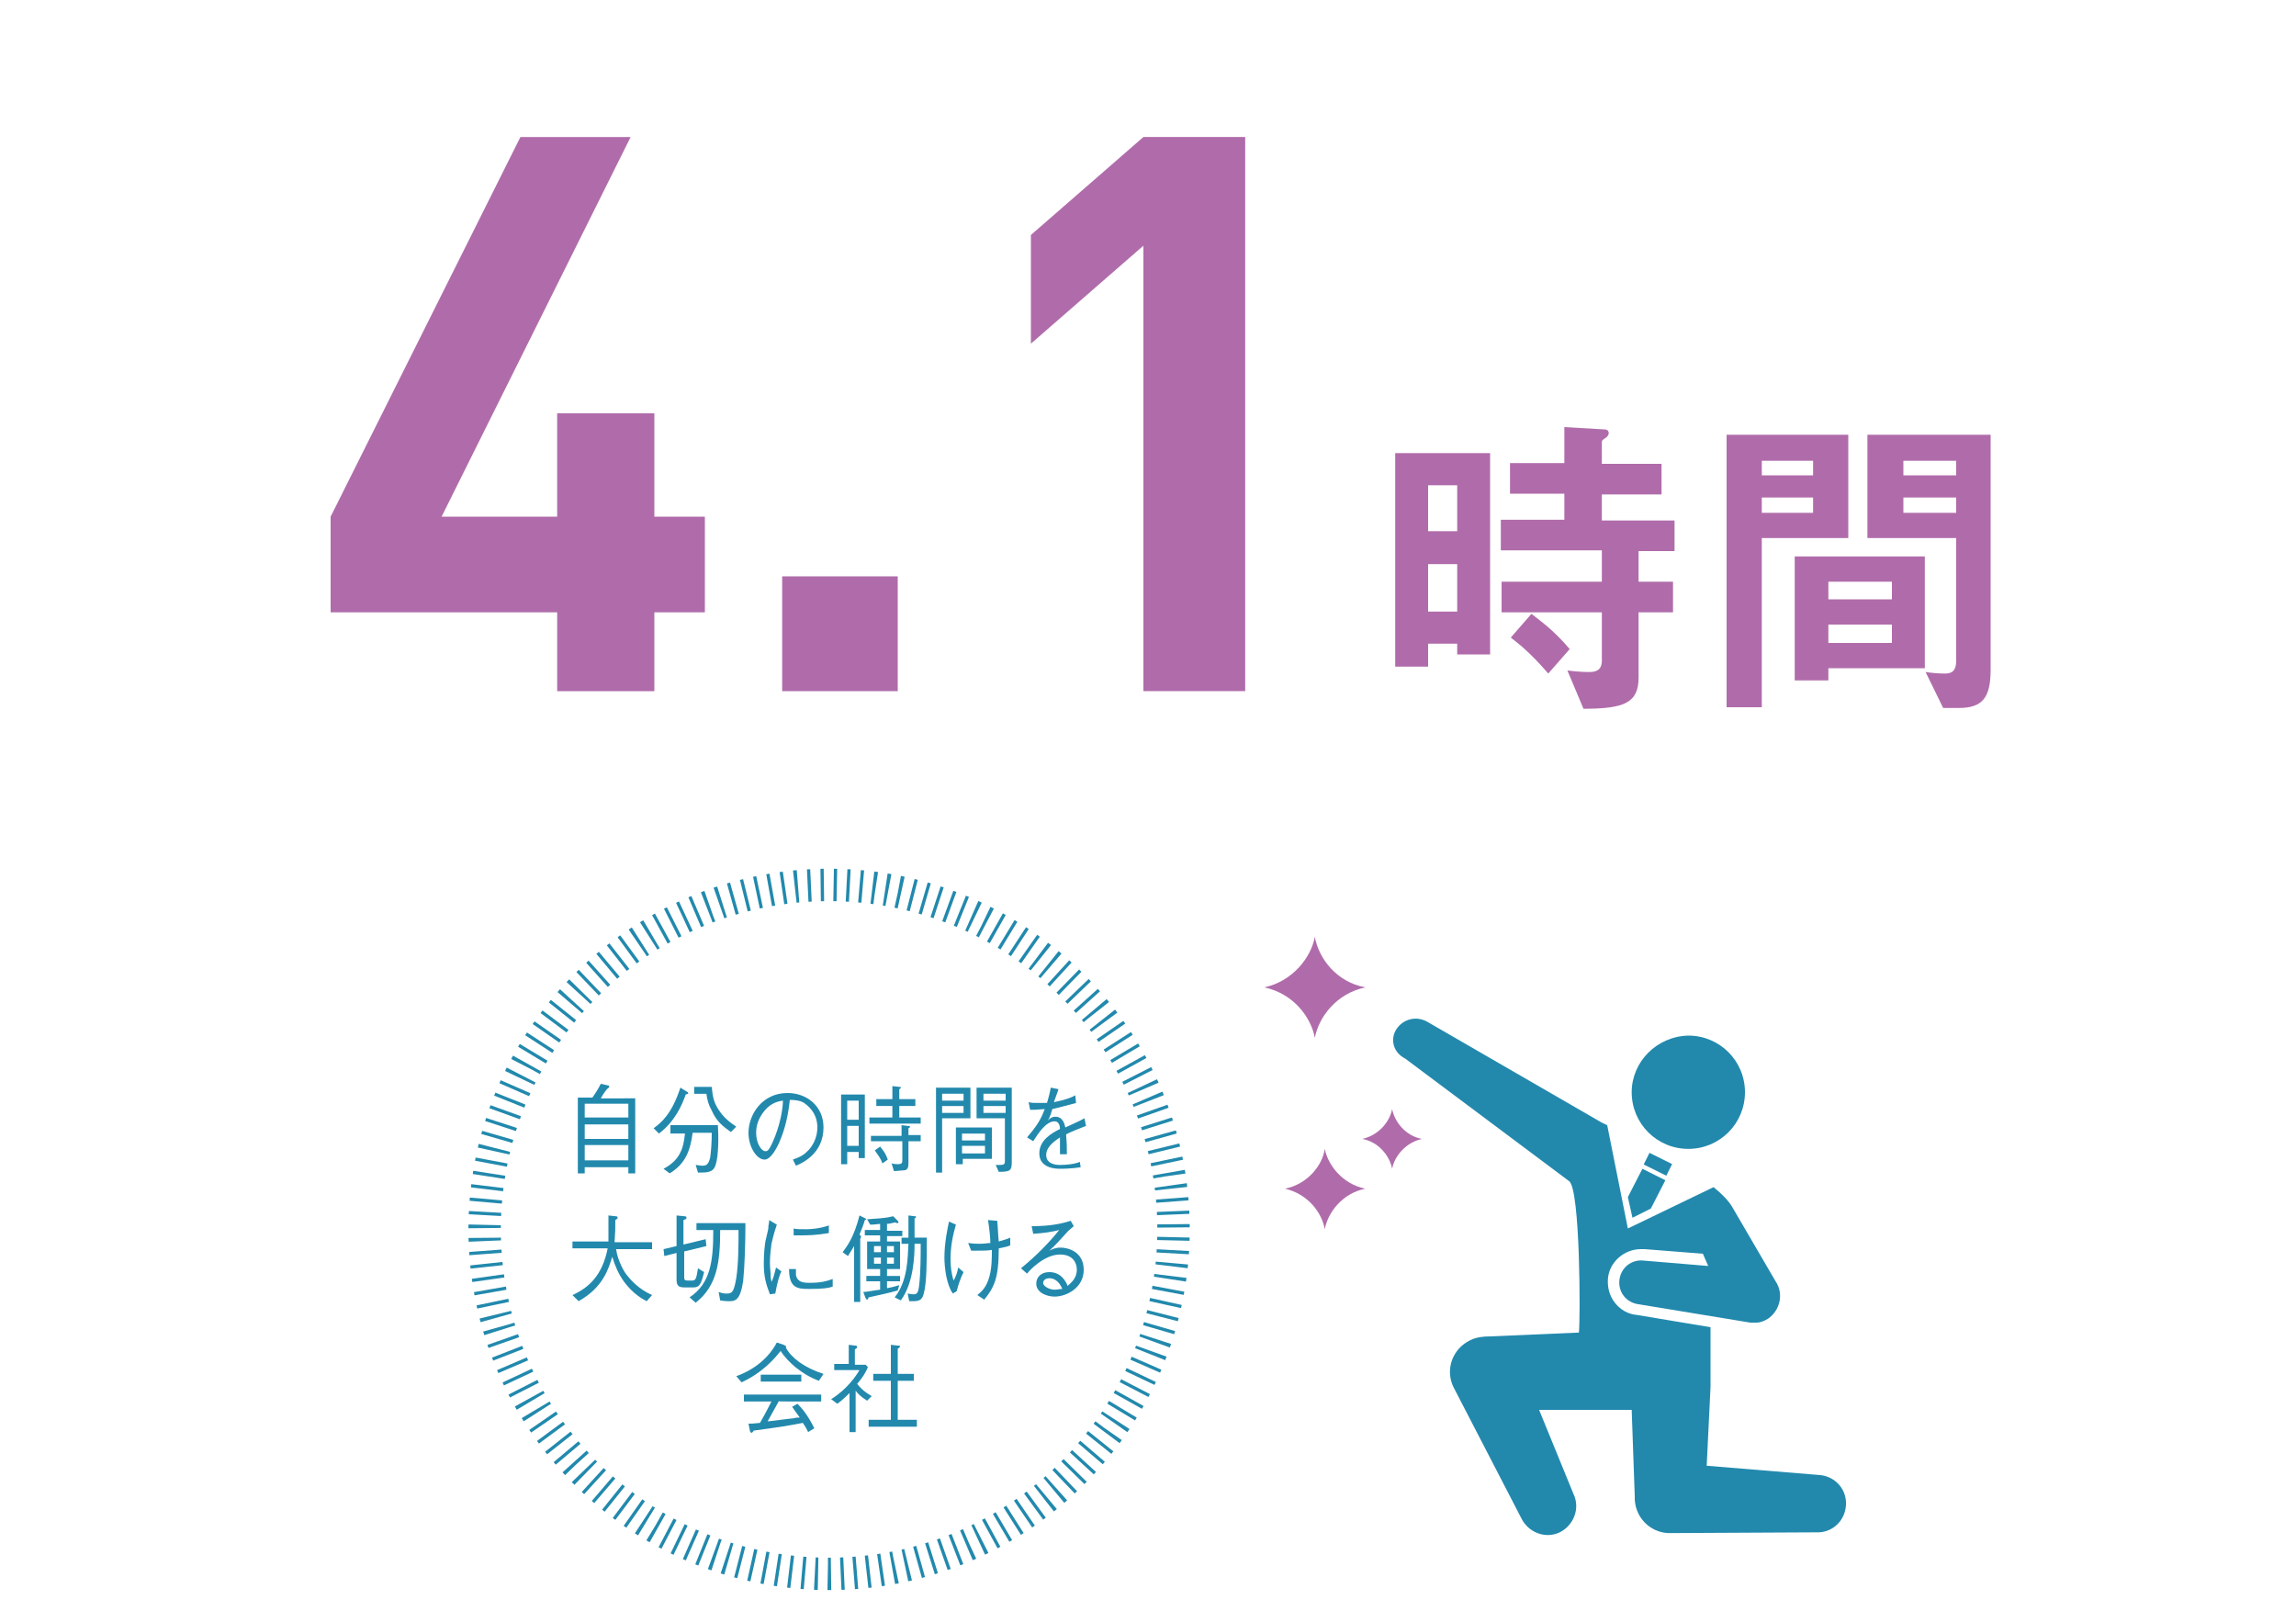 <?xml version="1.0" encoding="utf-8"?>
<!-- Generator: Adobe Illustrator 24.1.1, SVG Export Plug-In . SVG Version: 6.00 Build 0)  -->
<svg version="1.1" id="レイヤー_1" xmlns="http://www.w3.org/2000/svg" xmlns:xlink="http://www.w3.org/1999/xlink" x="0px"
	 y="0px" viewBox="0 0 300 209" style="enable-background:new 0 0 300 209;" xml:space="preserve">
<style type="text/css">
	.st0{fill:#B06CAA;}
	.st1{fill:#2289AD;}
	.st2{fill:none;stroke:#2289AD;stroke-width:4.234;stroke-miterlimit:10;stroke-dasharray:0.423,1.27;}
</style>
<g>
	<path class="st0" d="M85.5,80v10.3H72.8V80H43.2V67.5L68,17.9h14.4L57.7,67.5h15.1V54h12.7v13.5h6.6V80H85.5z"/>
	<path class="st0" d="M102.2,90.3v-15h15.1v15H102.2z"/>
	<path class="st0" d="M149.4,90.3V32.1l-14.7,12.8V30.7l14.7-12.8h13.3v72.4H149.4z"/>
	<path class="st0" d="M190.4,85.5v-1.4h-3.8v3h-4.3V59.2h12.4v26.3H190.4z M190.4,63.4h-3.8v6h3.8V63.4z M190.4,73.7h-3.8v6.2h3.8
		V73.7z M214.1,71.9v4.1h4.5v4h-4.5v8.5c0,3.3-1.8,4.1-7.2,4.1l-2.1-5c1.5,0.2,2.7,0.2,2.8,0.2c0.9,0,1.7-0.2,1.7-1.5v-6.3h-13.1v-4
		h13.1v-4.1h-13.2v-4h8.3v-3.4h-7.1v-4h7.1v-4.7l5.2,0.3c0.3,0,0.6,0.1,0.6,0.5c0,0.2-0.2,0.5-0.4,0.6c-0.4,0.3-0.5,0.3-0.5,0.6v2.8
		h7.8v4h-7.8v3.4h9.5v4H214.1z M202.3,88c-2.4-2.8-4-4-4.9-4.7l2.7-3.1c1,0.8,2.8,2,5,4.6L202.3,88z"/>
	<path class="st0" d="M230.2,70.3v22.1h-4.6V56.8h15.9v13.5H230.2z M236.9,60.2h-6.7v1.9h6.7V60.2z M236.9,65h-6.7V67h6.7V65z
		 M238.9,87.4v1.5h-4.4V72.7h17v14.6H238.9z M247.2,76h-8.3v2.3h8.3V76z M247.2,81.6h-8.3V84h8.3V81.6z M255.9,92.5h-2l-2.3-4.7
		c0.7,0.1,1.6,0.2,2.5,0.2c0.8,0,1.5-0.2,1.5-1.7v-16H244V56.8h16.1v30.7C260.1,91.2,259,92.5,255.9,92.5z M255.6,60.2h-6.9v1.9h6.9
		V60.2z M255.6,65h-6.9V67h6.9V65z"/>
</g>
<g>
	<g>
		<g>
			<g>
				<g>
					<path class="st1" d="M77.4,143.4c0.5-0.7,0.8-1.2,1.1-1.8l0.9,0.2c0.2,0,0.2,0.1,0.2,0.2c0,0.1-0.2,0.2-0.3,0.3
						c-0.4,0.5-0.7,1-0.8,1.2H83v9.8h-0.9v-0.8h-5.7v0.8h-0.9v-9.9H77.4z M82.1,144.2h-5.7v1.8h5.7V144.2z M82.1,146.9h-5.7v1.9h5.7
						V146.9z M82.1,149.6h-5.7v2h5.7V149.6z"/>
					<path class="st1" d="M89.6,143c-0.5,1.4-1.4,3.5-3.5,5.1l-0.7-0.7c1-0.7,2.4-1.9,3.5-5.3l0.8,0.5c0.2,0.1,0.2,0.1,0.2,0.2
						C90,142.9,89.9,142.9,89.6,143z M93.5,152.2c-0.3,1-1.1,1-2.3,1l-0.3-1c0.2,0,0.5,0.1,0.9,0.1c0.6,0,0.8-0.3,1-1.1
						c0.1-0.8,0.2-1.8,0.2-3.2h-2.5c-0.3,2.4-1,4.1-3,5.3l-0.8-0.6c2.1-1.1,2.6-2.6,2.8-4.6h-1.9V147h6.2
						C93.9,148.4,93.9,151.1,93.5,152.2z M95.5,147.9c-0.8-0.6-1.8-1.2-2.5-2.8c-0.4-0.7-0.6-1.4-0.7-2.2h-1.6v-0.9H93
						c0.1,0.8,0.1,1.8,0.9,3c0.8,1.2,1.6,1.7,2.3,2.2L95.5,147.9z"/>
					<path class="st1" d="M103.6,151.5c0.5-0.2,1.2-0.4,1.8-1c0.8-0.7,1.4-1.9,1.4-3.2c0-2-1.4-3-1.9-3.3c-0.4-0.2-1-0.3-1.7-0.3
						c-0.2,1.9-0.6,3.8-1.4,5.6c-0.5,1.1-1.2,2.2-1.9,2.2c-1,0-2.1-1.6-2.1-3.5c0-2.4,1.8-5.2,5.1-5.2c2.5,0,4.7,1.7,4.7,4.5
						c0,3.5-2.9,4.7-3.6,5L103.6,151.5z M99.6,145.5c-0.4,0.6-0.8,1.4-0.8,2.5c0,1.4,0.7,2.4,1.2,2.4c0.3,0,0.5,0,1.3-2
						c0.8-2.1,1-3.9,1-4.6C101.5,143.9,100.5,144.2,99.6,145.5z"/>
					<path class="st1" d="M109.8,143h3.2v8.3h-0.8v-0.8h-1.5v1.6h-0.8V143z M112.2,143.8h-1.5v2.5h1.5V143.8z M112.2,147.1h-1.5v2.6
						h1.5V147.1z M116.6,141.9l0.9,0.1c0.1,0,0.2,0,0.2,0.1c0,0.1,0,0.1-0.2,0.2v1.3h2.1v0.9h-2.1v1.5h2.8v0.8h-6.7v-0.8h3v-1.5
						h-2.1v-0.9h2.1V141.9z M113.7,148.4h4.1V147l0.8,0.1c0.2,0,0.3,0,0.3,0.1c0,0.1,0,0.1-0.2,0.2v0.9h1.6v0.8h-1.6v2.9
						c0,0.5-0.1,0.9-0.6,0.9c-0.2,0-0.9,0.1-1.3,0.1l-0.3-1c0.4,0.1,0.7,0.1,0.8,0.1c0.6,0,0.6-0.2,0.6-0.6v-2.4h-4.1V148.4z
						 M115,149.8c0.3,0.4,0.7,0.8,1,1.7l-0.7,0.5c-0.2-0.6-0.5-1-1-1.7L115,149.8z"/>
					<path class="st1" d="M126.8,142.1v4h-3.7v7.1h-0.8v-11.1H126.8z M125.9,142.9h-2.8v0.9h2.8V142.9z M125.9,145.4v-0.9h-2.8v0.9
						H125.9z M125.7,152.1h-0.8v-4.8h4.7v4.1h-3.8V152.1z M128.7,148.1h-3v0.9h3V148.1z M128.7,149.7h-3v1h3V149.7z M130.1,152.2
						c0.2,0,0.4,0,0.6,0c0.4,0,0.6-0.1,0.6-0.4v-5.7h-3.7v-4h4.6v9.6c0,1.2-0.1,1.4-1.7,1.4L130.1,152.2z M131.4,142.9h-2.9v0.9h2.9
						V142.9z M131.4,144.5h-2.9v0.9h2.9V144.5z"/>
					<path class="st1" d="M141.2,152.5c-1.2,0.2-2.5,0.2-2.7,0.2c-0.4,0-2.7,0-2.7-2c0-1.7,1.5-2.6,2.7-3.2c0-0.3-0.1-1-0.7-1
						c-1.1,0-2.1,1.5-2.8,2.6l-0.8-0.5c1.2-1.4,1.8-2.3,2.3-3.7c-1.1,0.1-1.5,0.1-1.9,0.1l-0.2-1c0.4,0.1,0.7,0.1,1.4,0.1
						c0.5,0,0.7,0,1,0c0.3-1,0.4-1.5,0.5-2l1,0.2c-0.1,0.4-0.3,0.8-0.6,1.7c1.5-0.3,2.3-0.6,2.8-0.9l0.1,1c-1.5,0.4-2.2,0.6-3.1,0.8
						c-0.3,1-0.4,1.2-0.6,1.5c0.2-0.2,0.5-0.5,1-0.5c1,0,1.2,1,1.3,1.4c1.5-0.7,1.8-0.8,2.5-1.2l0.2,1c-1.5,0.6-1.8,0.7-2.6,1.1
						c0.1,1.3,0.1,1.6,0.1,2.6h-0.9c0-0.1,0-0.6,0-0.9c0-0.5,0-0.9,0-1.3c-0.9,0.6-1.8,1.3-1.8,2.3c0,1.2,1.3,1.3,1.8,1.3
						c0.8,0,1.9-0.1,2.6-0.4L141.2,152.5z"/>
					<path class="st1" d="M84.5,170c-1.2-0.6-2.2-1.5-3-2.6c-0.7-1-1.1-1.9-1.5-3.2c-0.5,1.6-1.2,4-4.4,5.8l-0.8-0.8
						c2.2-1,3.9-2.6,4.6-6.1h-4.6v-0.9h4.7c0-0.4,0-0.8,0-1.7c0-0.6,0-1.1,0-1.7l0.9,0.1c0.1,0,0.3,0,0.3,0.2c0,0.1,0,0.1-0.3,0.3
						c0,1.2,0,1.4-0.1,2.9h4.9v0.9h-4.7c0.2,1.5,1.1,3.1,1.5,3.5c0.4,0.5,1.4,1.7,3.2,2.5L84.5,170z"/>
					<path class="st1" d="M89.5,168.2c-0.7,0-1.1-0.1-1.1-1v-3.5l-1.6,0.4l-0.1-0.9l1.7-0.4v-4l1,0.1c0.1,0,0.3,0,0.3,0.2
						c0,0.2-0.2,0.2-0.4,0.3v3.2l2.9-0.7l0.1,0.9l-2.9,0.7v3.4c0,0.3,0.1,0.4,0.4,0.4h0.7c0.4,0,0.5-0.3,0.7-1.6l0.8,0.5
						c-0.4,1.6-0.6,2-1.4,2H89.5z M97.4,159.8c0,2.5-0.1,5.7-0.3,7.6c-0.4,2.6-1.1,2.6-1.9,2.6c0,0-0.5,0-1.1-0.1l-0.2-1.1
						c0.6,0.2,0.8,0.2,1.1,0.2c0.7,0,0.9-0.3,1.2-2c0.3-1.9,0.3-4.7,0.3-6.3h-2.4c0,4.2-0.4,7.3-3.2,9.5l-0.8-0.7
						c2.7-1.8,3.1-4.6,3.1-8.8H91v-0.9H97.4z"/>
					<path class="st1" d="M101.5,160c-0.2,0.6-0.4,1.2-0.7,2.5c-0.1,0.8-0.2,1.7-0.2,2.5c0,0.7,0.1,1.2,0.1,1.8
						c0,0.4,0.1,0.4,0.1,0.7c0.2-0.4,0.3-0.7,0.6-1.9l0.7,0.5c-0.2,0.4-0.5,1.2-0.8,2.9l-0.7,0.1c-0.5-1.3-0.8-2.3-0.8-4
						c0-1.1,0.1-2.6,0.3-3.3c0.3-1.2,0.3-1.3,0.3-1.6c0.1-0.5,0.1-0.6,0.1-0.8L101.5,160z M104,165.8c0,0.1,0,0.7,0,0.8
						c0.2,0.9,0.9,1,1.8,1c1.4,0,2.2-0.2,3-0.5v1c-0.6,0.2-1.3,0.3-3.1,0.3c-1.5,0-2.6-0.1-2.6-2.6L104,165.8z M103.7,160.5
						c0.3,0.1,0.8,0.1,1.7,0.1c0.6,0,1.8-0.1,2.9-0.5l0,1c-1.8,0.3-2.7,0.3-4,0.3c-0.3,0-0.4,0-0.6,0L103.7,160.5z"/>
					<path class="st1" d="M113,159.4c-0.1,0.4-0.4,1.2-0.7,1.9c0.1,0.1,0.2,0.1,0.2,0.3c0,0.1-0.1,0.2-0.1,0.3v8.2h-0.8v-7.3
						c-0.3,0.5-0.5,0.8-0.8,1.3l-0.7-0.5c0.6-0.8,1.5-2,2.2-4.8l0.8,0.4c0,0,0.1,0.1,0.1,0.1C113.2,159.3,113.1,159.4,113,159.4z
						 M115.9,161.4v0.8h1.7v3.6h-1.7v0.9h1.7v0.7h-1.7v0.9c1.1-0.2,1.2-0.3,1.6-0.4l-0.2,0.7c-1.4,0.4-2.5,0.6-3.8,0.9
						c-0.1,0.2-0.1,0.3-0.2,0.3s-0.1-0.1-0.2-0.2l-0.3-0.8c0.4,0,1.3-0.2,2.2-0.3v-1.1h-1.8v-0.7h1.8v-0.9h-1.7v-3.6h1.7v-0.8h-2
						v-0.7h2v-0.8c-0.8,0.1-1,0.1-1.3,0.1l-0.4-0.7c1.1-0.1,2.3-0.1,3.4-0.4l0.6,0.6c0,0,0.1,0.1,0.1,0.2s-0.1,0.1-0.1,0.1
						c-0.1,0-0.2,0-0.3-0.1c-0.5,0.1-0.8,0.2-1.1,0.2v0.9h2v0.7H115.9z M115.1,162.8h-0.9v0.8h0.9V162.8z M115.1,164.3h-0.9v0.8h0.9
						V164.3z M116.8,162.8h-0.9v0.8h0.9V162.8z M116.8,164.3h-0.9v0.8h0.9V164.3z M120.7,169c-0.2,0.9-0.7,1-1.4,1h-0.5l-0.2-1
						c0.5,0.1,0.6,0.1,0.8,0.1c0.4,0,0.6-0.2,0.7-1.2c0.2-1.7,0.2-3.8,0.2-5.4h-0.8c0,1.5-0.1,5.1-1.8,7.4l-0.8-0.4
						c1.7-2.1,1.7-5.1,1.8-7h-0.9v-0.8h0.9v-2.9l0.8,0.1c0.1,0,0.2,0,0.2,0.1s-0.1,0.1-0.2,0.2v2.5h1.6
						C121.1,164.6,121.1,167.6,120.7,169z"/>
					<path class="st1" d="M124.5,169c-0.8-1.1-1.1-3.3-1.1-4.7c0-1.9,0.4-3.8,0.6-4.7l0.9,0.4c-0.4,1.4-0.7,2.8-0.7,4.5
						c0,0.9,0.1,1.9,0.4,2.8c0.3-0.5,0.5-1.1,0.6-1.7l0.7,0.6c-0.4,0.8-0.7,1.7-0.9,2.5L124.5,169z M130.3,159.5
						c0.1,0.9,0.1,1.8,0.2,2.7c0.6-0.2,1.1-0.3,1.5-0.5l0,1c-0.4,0.2-0.6,0.2-1.5,0.4c0,3.9-0.6,5.1-1.9,6.7l-0.9-0.6
						c0.6-0.5,1.2-1,1.6-2.5c0.3-1.1,0.3-2.5,0.3-3.4c-0.5,0.1-1.2,0.1-2,0.1c-0.2,0-0.3,0-0.7,0l-0.4-1c0.2,0,0.6,0.1,1.4,0.1
						c0.7,0,1.2-0.1,1.5-0.1c0-0.6-0.1-1.7-0.3-3L130.3,159.5z"/>
					<path class="st1" d="M134.8,160.2c2.7,0,4.1-0.4,5.1-0.7l0.4,0.7c-0.1,0.1-0.6,0.5-0.7,0.6c-1.1,1.2-1.7,1.9-2.5,2.6
						c0.4-0.2,0.8-0.4,1.5-0.4c0.9,0,3,0.5,3,2.9c0,2.4-2.3,3.5-3.8,3.5c-1,0-2.4-0.5-2.4-1.7c0-0.8,0.6-1.5,1.7-1.5
						c1.6,0,2.2,1.3,2.4,1.8c0.3-0.3,1.2-0.9,1.2-2.1c0-0.9-0.5-2-2.2-2c-2.1,0-4.1,2.2-4.3,2.5l-0.8-0.7c2.1-1.7,3.8-3.5,5-5
						c-0.7,0.2-1.9,0.4-3.4,0.5L134.8,160.2z M137.1,167c-0.5,0-0.8,0.3-0.8,0.6c0,0.5,0.9,0.9,1.5,0.9c0.3,0,0.7-0.1,1-0.1
						C138.6,167.9,138.1,167,137.1,167z"/>
					<path class="st1" d="M107,180.4c-1.1-0.4-2.1-1-3.1-1.8c-0.7-0.6-1.4-1.3-1.9-2.1c-0.8,1-2.3,2.8-5.1,4.1l-0.7-0.8
						c2.5-0.9,4.3-2.5,5.3-4.4l0.9,0.3c0.1,0.1,0.3,0.1,0.3,0.2c0,0.1,0,0.1,0,0.2c0.7,1.3,2.4,2.6,4.9,3.4L107,180.4z M101.8,183
						c-0.8,1.4-1.2,2.2-1.5,2.7c1.1-0.1,2.3-0.3,3.4-0.4c0.3-0.1,0.6-0.1,0.8-0.1c-0.6-0.8-0.7-1-1-1.4l0.7-0.4
						c0.7,0.7,1.4,1.6,2.2,3.2l-0.8,0.5c-0.5-1-0.6-1-0.7-1.2c-1.5,0.3-3.3,0.6-6.4,1c-0.1,0.1-0.2,0.3-0.3,0.3
						c-0.1,0-0.2-0.2-0.2-0.2l-0.2-1c0.4,0,0.6,0,1.5-0.1c0.7-1.2,1.3-2.4,1.5-2.8h-3.6v-0.9h10.1v0.9H101.8z M99.4,180.5v-0.9h5.3
						v0.9H99.4z"/>
					<path class="st1" d="M111,182c-0.8,0.8-1.3,1.2-1.6,1.4l-0.8-0.6c2.1-1.3,3.3-3.1,3.7-3.8H109v-0.8h1.9v-2.5l0.8,0.1
						c0.1,0,0.3,0,0.3,0.2c0,0.1,0,0.1-0.3,0.3v2h1.4l0.3,0.3c-0.3,0.8-0.8,1.5-1.4,2.2c0.7,0.9,1.4,1.3,1.9,1.6l-0.6,0.6
						c-0.8-0.5-1.2-0.9-1.5-1.3v5.4H111V182z M116.4,175.7l0.9,0.1c0.1,0,0.3,0,0.3,0.1s-0.1,0.2-0.3,0.3v3.3h2.1v0.9h-2.1v5.1h2.5
						v0.9h-6.3v-0.9h2.9v-5.1h-2.3v-0.9h2.3V175.7z"/>
				</g>
			</g>
		</g>
		<g>
			<g>
				
					<ellipse transform="matrix(0.2 -0.98 0.98 0.2 -70.696 234.537)" class="st2" cx="108.2" cy="160.6" rx="45" ry="45"/>
			</g>
		</g>
	</g>
	<g>
		<g>
			<path class="st1" d="M213.2,142.7c0,4.1,3.3,7.4,7.4,7.4c4.1,0,7.4-3.3,7.4-7.4c0-4.1-3.3-7.4-7.4-7.4
				C216.5,135.4,213.2,138.7,213.2,142.7z"/>
			<g>
				<path class="st1" d="M182.5,134.4c0.9-1.3,2.6-1.7,4-0.9l22.5,13c0.3,0.2,0.6,0.3,1,0.5l2.7,13.5l11.2-5.4
					c1.1,0.9,2,1.8,2.5,2.7l5.6,9.6c1.1,1.6,0.6,3.8-1,4.9c-0.5,0.3-1,0.5-1.5,0.5c-0.2,0-0.4,0-0.7,0c0,0-0.1,0-0.1,0c0,0,0,0,0,0
					l-14.6-2.4c-1.6-0.2-2.7-1.6-2.5-3.2c0.2-1.6,1.6-2.7,3.2-2.5l8.4,0.7l-0.7-1.6l-7.6-0.6c-0.2,0-0.3,0-0.5,0
					c-2.2,0-4.1,1.7-4.3,3.8c-0.1,1.2,0.2,2.3,0.9,3.2c0.7,0.9,1.7,1.5,2.9,1.6l9.6,1.6c0,3,0,6,0,7.8l-0.5,10.3l14.6,1.2
					c2.1,0.1,3.7,1.8,3.6,3.9c-0.1,2.1-1.8,3.7-3.9,3.6l-19.3,0.1c-2.5-0.1-4.5-2.2-4.4-4.8c0-0.2-0.4-11.3-0.4-11.3h-12.1l4.5,11
					c0.9,1.9,0,4.1-1.8,5c-1.9,0.9-4.1,0-5-1.8l-8.9-17.2c-1.1-2.3-0.1-5,2.2-6.1c0.8-0.4,1.7-0.5,2.6-0.5l11.6-0.5
					c0.2-1.5,0.2-18.9-1.3-19.8l-21.4-16C182,137.5,181.6,135.7,182.5,134.4z"/>
				
					<rect x="215.9" y="150.4" transform="matrix(0.445 -0.895 0.895 0.445 -15.913 278.442)" class="st1" width="1.7" height="3.3"/>
				<polygon class="st1" points="213.3,159.1 212.7,156.4 214.6,152.7 217.6,154.2 215.7,157.9 				"/>
			</g>
		</g>
		<path class="st0" d="M178.4,129c-3.8,0.8-6.1,3.9-6.6,6.6c-0.5-2.7-2.8-5.8-6.6-6.6c3.7-0.8,6.1-3.9,6.6-6.6
			C172.3,125.2,174.6,128.3,178.4,129z"/>
		<path class="st0" d="M185.8,148.8c-2.2,0.5-3.6,2.3-3.9,3.9c-0.3-1.6-1.7-3.5-3.9-3.9c2.2-0.5,3.6-2.3,3.9-3.9
			C182.2,146.5,183.6,148.4,185.8,148.8z"/>
		<path class="st0" d="M178.4,155.3c-3,0.6-4.9,3.1-5.3,5.3c-0.4-2.2-2.2-4.6-5.2-5.3c3-0.6,4.9-3.1,5.2-5.2
			C173.5,152.2,175.4,154.7,178.4,155.3z"/>
	</g>
</g>
</svg>
